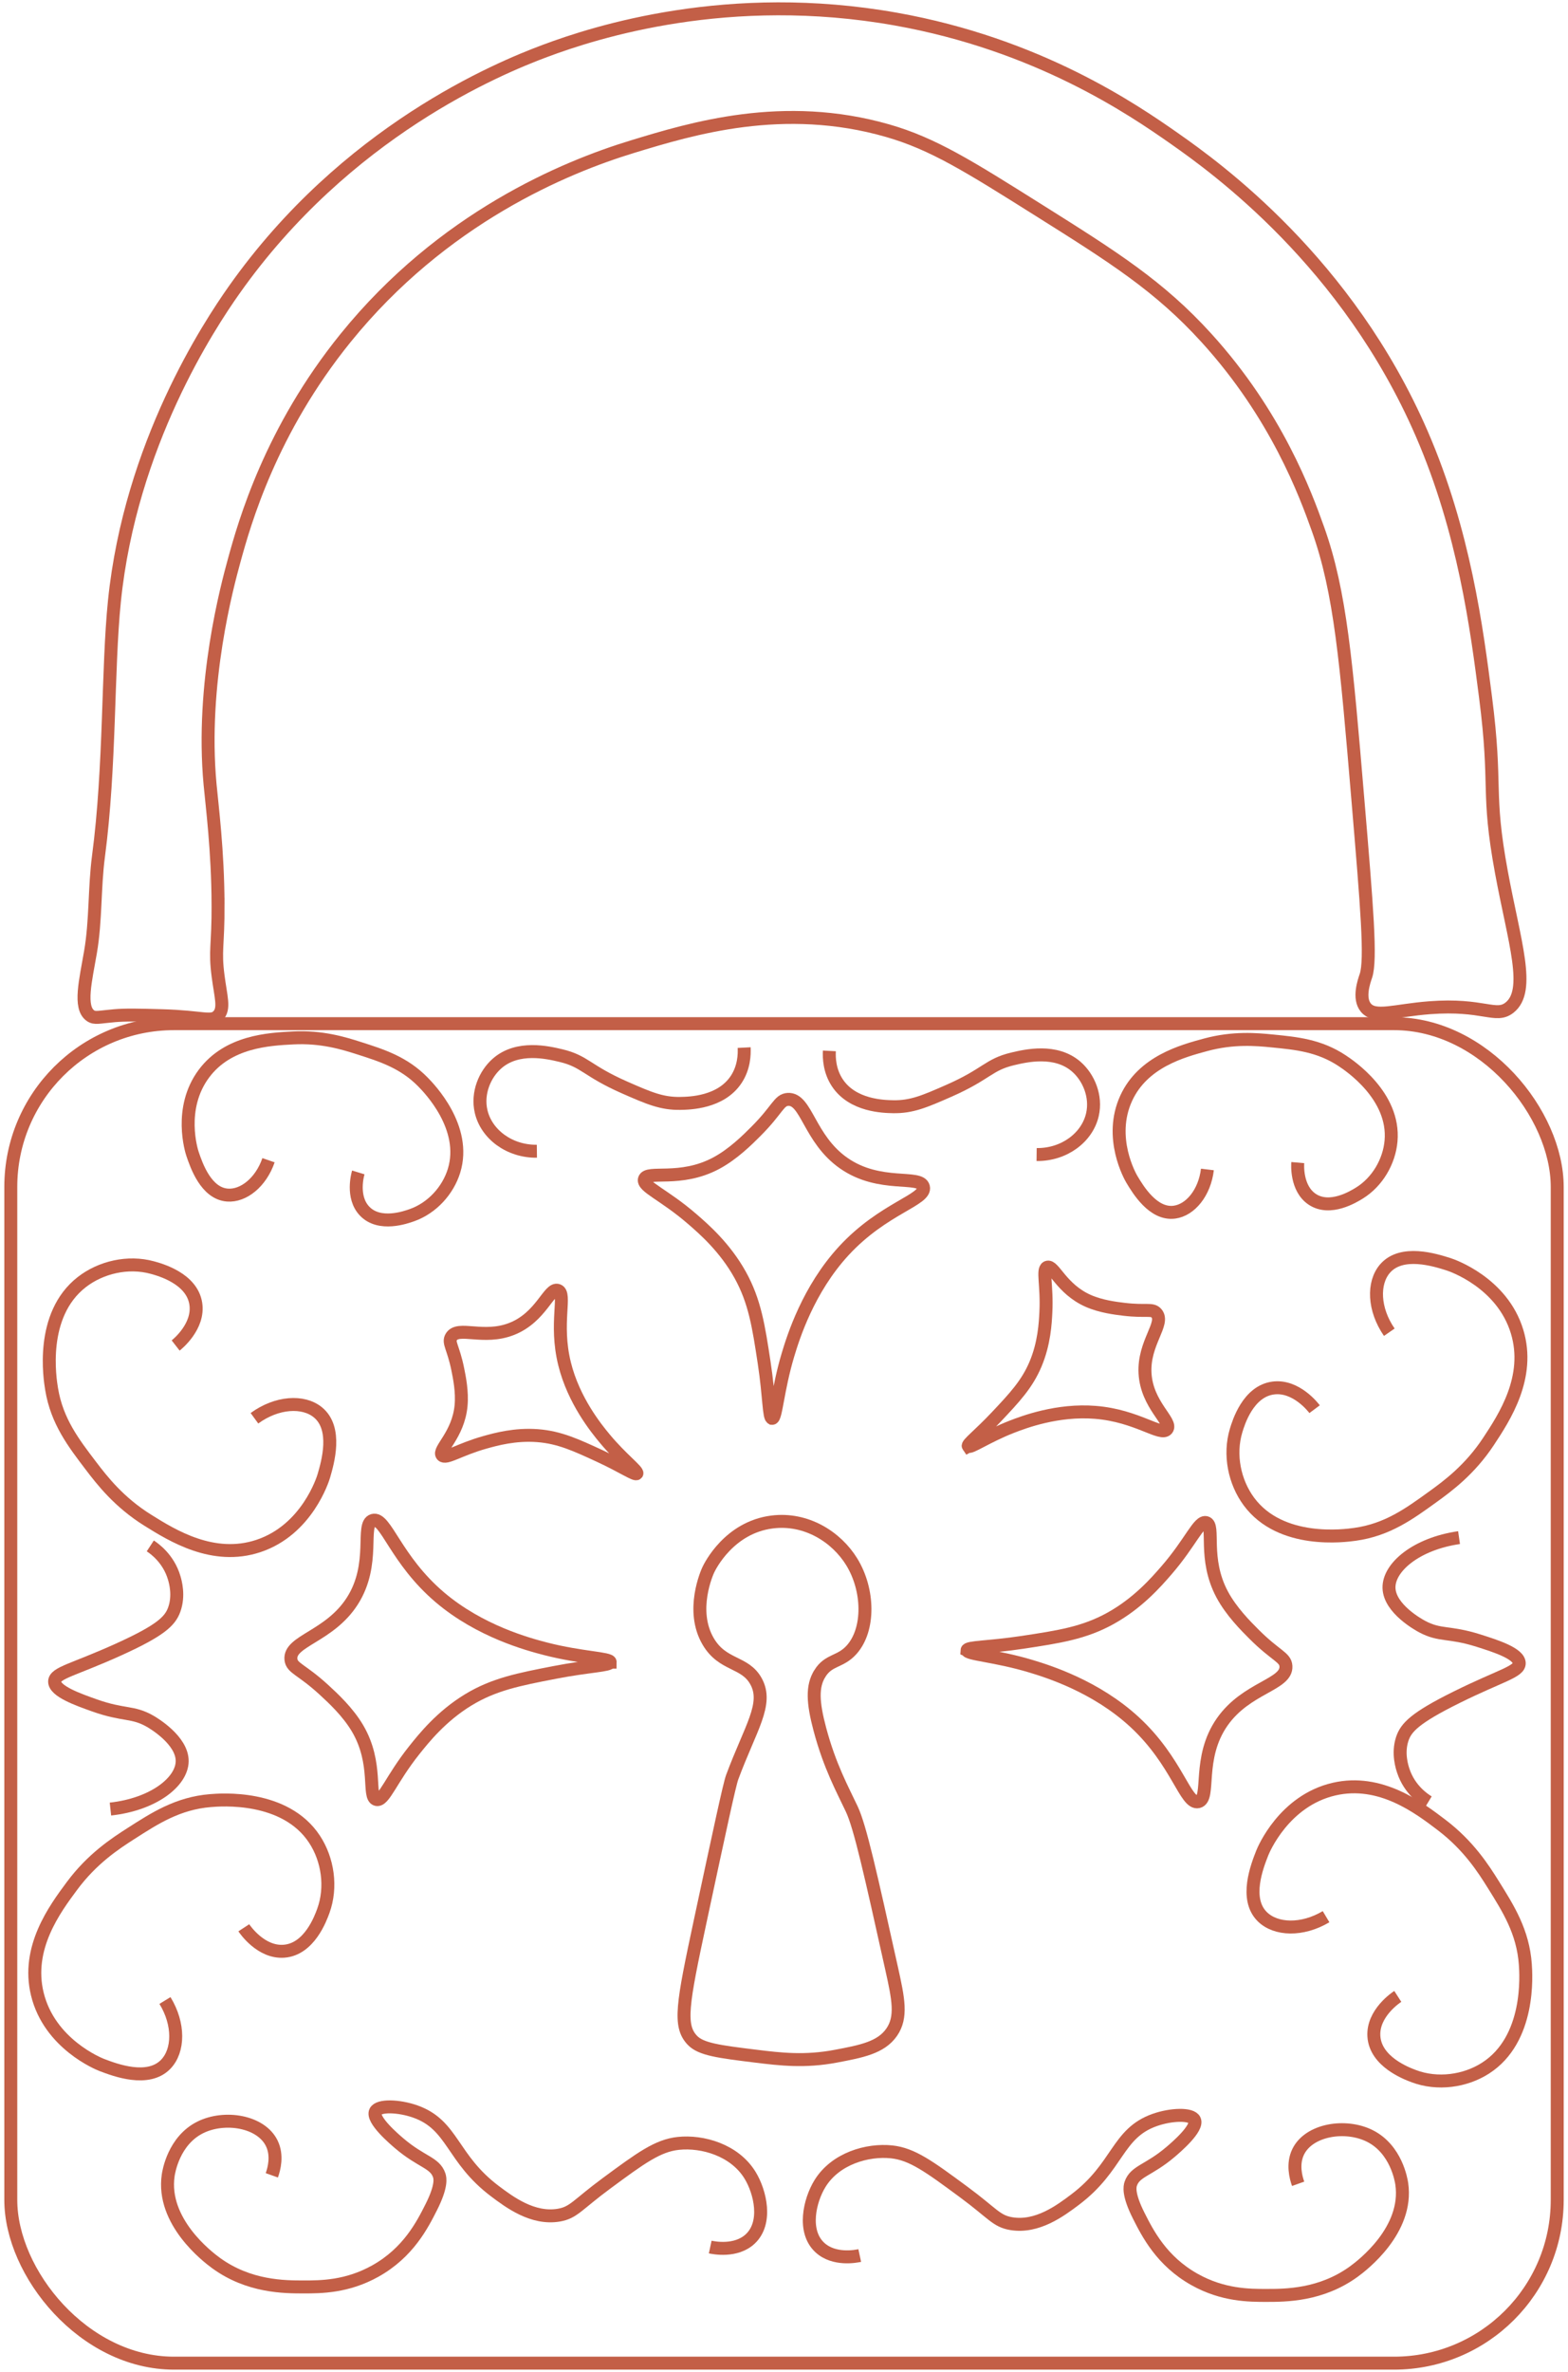 <?xml version="1.0" encoding="UTF-8"?><svg id="Layer_1" xmlns="http://www.w3.org/2000/svg" viewBox="0 0 121 183"><defs><style>.cls-1{fill:none;stroke:#c35f47;stroke-miterlimit:10;}</style></defs><rect class="cls-1" x=".833" y="78.977" width="119.335" height="103.341" rx="12.592" ry="12.592"/><path class="cls-1" d="m16.826,69.75c-.015-4.116-.461-7.574-.615-9.227-.726-7.807,1.347-15.398,1.845-17.224.819-3,2.831-10.081,8.612-17.224,7.5-9.268,16.917-13.17,22.145-14.763,4.573-1.393,11.634-3.545,19.684-1.23,3.508,1.009,6.235,2.723,11.687,6.151,5.74,3.609,9.267,5.826,12.918,9.842,5.406,5.946,7.648,12.057,8.612,14.763,1.725,4.847,2.175,10.203,3.076,20.914.689,8.195,1.033,12.292.615,13.533-.136.403-.614,1.729,0,2.461.697.831,2.223.205,4.921,0,4.158-.316,5.092.824,6.151,0,1.696-1.319.376-5.075-.615-10.457-1.165-6.326-.317-6.434-1.23-13.533-.675-5.245-1.638-12.728-4.921-20.299-5.733-13.222-15.849-20.502-19.069-22.76-3.236-2.269-10.542-7.274-21.529-9.227-12.866-2.287-23.096.977-27.066,2.461-3.564,1.332-15.332,6.182-23.99,18.454-1.899,2.692-7.996,11.902-9.227,23.99-.538,5.281-.313,12.739-1.23,19.684-.323,2.448-.198,4.948-.615,7.382-.373,2.177-.914,4.292,0,4.921.338.233.643.102,1.845,0,.907-.077,1.835-.052,3.691,0,3.132.087,3.789.539,4.306,0,.529-.553.214-1.419,0-3.076-.262-2.027.012-2.26,0-5.536Z"/><path class="cls-1" d="m63.268,129.11c.687-1.102,1.578-.849,2.461-1.845,1.385-1.564,1.329-4.599,0-6.766-1.176-1.917-3.506-3.411-6.151-3.076-3.315.42-4.789,3.409-4.921,3.691-.079.169-1.421,3.137,0,5.536,1.126,1.902,2.835,1.501,3.691,3.076.947,1.742-.424,3.56-1.845,7.382-.21.564-.96,4.067-2.461,11.072-1.387,6.477-1.676,8.107-.615,9.227.668.706,2.086.88,4.921,1.23,1.887.233,3.772.45,6.151,0,1.976-.374,3.481-.659,4.306-1.845.812-1.168.522-2.571,0-4.921-1.618-7.284-2.427-10.925-3.076-12.303-.707-1.503-1.697-3.285-2.461-6.151-.554-2.082-.613-3.324,0-4.306Z"/><path class="cls-1" d="m59.587,109.426c.306.018.409-2.208,1.226-4.922.4-1.329,1.548-5.013,4.3-8,3.057-3.317,6.392-3.928,6.147-4.926-.241-.983-3.357.111-6.153-1.841-2.68-1.872-2.865-5.009-4.31-4.918-.698.044-.783.784-2.459,2.462-.648.649-1.759,1.761-3.074,2.463-2.784,1.486-5.335.518-5.535,1.235-.162.579,1.509,1.18,3.693,3.073.888.769,2.516,2.181,3.694,4.303,1.133,2.041,1.427,3.976,1.851,6.765.403,2.655.356,4.29.618,4.305Z"/><path class="cls-1" d="m74.629,127.321c-.018.306,2.207.41,4.921,1.228,1.329.401,5.013,1.55,7.998,4.303,3.316,3.058,3.925,6.394,4.923,6.15.983-.24-.11-3.357,1.843-6.152,1.873-2.68,5.01-2.863,4.919-4.308-.044-.698-.784-.783-2.461-2.46-.648-.648-1.76-1.759-2.462-3.075-1.485-2.785-.516-5.335-1.232-5.536-.579-.162-1.18,1.509-3.074,3.692-.77.887-2.182,2.515-4.305,3.692-2.041,1.132-3.977,1.425-6.766,1.848-2.655.402-4.29.354-4.306.617Z"/><path class="cls-1" d="m47.086,128.235c.005-.306-2.222-.319-4.968-1.025-1.344-.346-5.072-1.343-8.168-3.971-3.439-2.919-4.185-6.227-5.172-5.942-.973.281.248,3.35-1.589,6.222-1.761,2.754-4.888,3.067-4.738,4.506.072.695.815.75,2.56,2.357.674.621,1.831,1.686,2.586,2.971,1.598,2.721.734,5.309,1.458,5.48.585.138,1.117-1.556,2.92-3.815.733-.918,2.076-2.602,4.149-3.866,1.993-1.215,3.915-1.587,6.684-2.124,2.637-.511,4.272-.53,4.277-.793Z"/><path class="cls-1" d="m49.141,113.686c.132-.177-1.166-1.125-2.473-2.698-.64-.77-2.4-2.928-3.102-5.773-.779-3.16.181-5.41-.516-5.66-.688-.247-1.27,2.065-3.557,2.969-2.194.868-4.155-.27-4.675.635-.251.437.16.783.503,2.46.132.648.36,1.759.258,2.83-.214,2.267-1.812,3.416-1.461,3.822.284.328,1.311-.438,3.319-.999.816-.228,2.314-.646,4.06-.51,1.679.131,2.961.724,4.808,1.58,1.758.815,2.724,1.494,2.837,1.342Z"/><path class="cls-1" d="m74.722,111.575c.126.182,1.436-.75,3.341-1.494.933-.364,3.536-1.352,6.457-1.118,3.244.259,5.076,1.882,5.533,1.299.451-.574-1.558-1.857-1.693-4.313-.13-2.355,1.57-3.857.875-4.636-.336-.377-.794-.096-2.493-.3-.657-.079-1.783-.215-2.767-.65-2.083-.92-2.668-2.799-3.165-2.594-.401.166.002,1.382-.102,3.465-.042.847-.119,2.399-.8,4.013-.655,1.552-1.623,2.58-3.018,4.062-1.329,1.411-2.278,2.112-2.17,2.267Z"/><path class="cls-1" d="m66.344,174.014c-.272.059-1.977.4-3.076-.615-1.352-1.25-.787-3.633,0-4.921,1.193-1.952,3.673-2.657,5.536-2.461,1.592.168,2.907,1.137,5.536,3.076,2.272,1.675,2.535,2.265,3.691,2.461,2.013.34,3.811-1.011,4.921-1.845,3.364-2.529,3.222-5.117,6.151-6.151,1.266-.447,2.832-.507,3.076,0,.304.632-1.454,2.128-1.845,2.461-1.698,1.445-2.743,1.473-3.076,2.461-.067.199-.226.795.615,2.461.685,1.356,1.765,3.496,4.306,4.921,2.194,1.231,4.232,1.23,5.536,1.23,1.486,0,4.229,0,6.766-1.845.66-.48,4.212-3.197,3.691-6.766-.042-.285-.428-2.669-2.461-3.691-1.877-.943-4.703-.495-5.536,1.23-.453.938-.177,1.964,0,2.461"/><path class="cls-1" d="m54.807,173.36c.272.059,1.977.4,3.076-.615,1.352-1.25.787-3.633,0-4.921-1.193-1.952-3.673-2.657-5.536-2.461-1.592.168-2.907,1.137-5.536,3.076-2.272,1.675-2.535,2.265-3.691,2.461-2.013.34-3.811-1.011-4.921-1.845-3.364-2.529-3.222-5.117-6.151-6.151-1.266-.447-2.832-.507-3.076,0-.304.632,1.454,2.128,1.845,2.461,1.698,1.445,2.743,1.473,3.076,2.461.067.199.226.795-.615,2.461-.685,1.356-1.765,3.496-4.306,4.921-2.194,1.231-4.232,1.23-5.536,1.23-1.486,0-4.229,0-6.766-1.845-.66-.48-4.212-3.197-3.691-6.766.042-.285.428-2.669,2.461-3.691,1.877-.943,4.703-.495,5.536,1.23.453.938.177,1.964,0,2.461"/><path class="cls-1" d="m107.865,154.023c-.115.074-1.957,1.294-1.845,3.076.123,1.963,2.505,2.861,3.076,3.076,1.828.689,3.96.395,5.536-.615,3.48-2.229,3.13-7.224,3.076-7.997-.177-2.526-1.317-4.317-2.461-6.151-.77-1.234-1.906-3.022-3.998-4.613-1.761-1.339-4.726-3.595-8.304-2.768-3.859.892-5.44,4.677-5.536,4.921-.397,1.009-1.394,3.54,0,4.921,1.04,1.029,3.083,1.097,4.921,0"/><path class="cls-1" d="m18.815,148.729c.075.115,1.317,1.941,3.097,1.809,1.961-.146,2.831-2.539,3.039-3.112.667-1.836.347-3.964-.681-5.528-2.27-3.454-7.261-3.044-8.033-2.98-2.523.207-4.301,1.368-6.122,2.534-1.225.784-2.999,1.942-4.565,4.053-1.318,1.776-3.538,4.768-2.669,8.337.938,3.848,4.741,5.384,4.987,5.477,1.014.385,3.557,1.352,4.921-.059,1.017-1.052,1.06-3.096-.059-4.921"/><path class="cls-1" d="m13.555,103.806c.108-.084,1.829-1.469,1.553-3.233-.304-1.943-2.759-2.617-3.347-2.778-1.883-.517-3.979-.027-5.456,1.124-3.26,2.541-2.449,7.483-2.323,8.247.41,2.498,1.71,4.177,3.018,5.898.88,1.158,2.178,2.833,4.408,4.224,1.877,1.171,5.038,3.143,8.524,1.989,3.76-1.245,4.984-5.159,5.058-5.412.303-1.042,1.061-3.654-.455-4.9-1.13-.929-3.171-.807-4.9.455"/><path class="cls-1" d="m27.65,90.453c-.034.111-.555,1.903.491,2.991,1.152,1.198,3.178.475,3.663.302,1.555-.555,2.768-1.909,3.233-3.422,1.026-3.339-1.929-6.368-2.387-6.836-1.494-1.531-3.208-2.064-4.947-2.621-1.171-.375-2.88-.907-5.099-.79-1.867.098-5.011.264-6.866,2.753-2.001,2.684-.952,5.987-.88,6.198.295.868,1.035,3.044,2.689,3.173,1.233.096,2.587-.977,3.173-2.689"/><path class="cls-1" d="m100.147,89.695c-.01.115-.145,1.977,1.105,2.823,1.377.931,3.207-.199,3.646-.47,1.404-.867,2.308-2.446,2.446-4.022.305-3.479-3.218-5.824-3.763-6.186-1.781-1.185-3.568-1.348-5.386-1.529-1.223-.122-3.006-.285-5.151.294-1.805.487-4.845,1.306-6.139,4.127-1.396,3.043.321,6.054.434,6.245.47.787,1.649,2.761,3.293,2.541,1.225-.164,2.326-1.496,2.541-3.293"/><path class="cls-1" d="m101.445,108.72c-.082-.11-1.422-1.865-3.193-1.634-1.95.255-2.685,2.692-2.862,3.276-.564,1.87-.127,3.977.986,5.482,2.458,3.323,7.419,2.637,8.186,2.53,2.508-.347,4.219-1.605,5.972-2.869,1.18-.851,2.887-2.105,4.334-4.3,1.218-1.847,3.269-4.957,2.203-8.472-1.15-3.791-5.032-5.113-5.282-5.192-1.034-.329-3.626-1.153-4.91.331-.957,1.107-.887,3.15.331,4.91"/><path class="cls-1" d="m11.597,119.268c.314.205,1.407.974,1.845,2.461.082.277.402,1.362,0,2.461-.322.882-1.047,1.599-4.306,3.076-3.447,1.562-4.909,1.79-4.921,2.461-.013.749,1.797,1.391,3.076,1.845,2.272.807,2.937.441,4.306,1.23.24.138,2.477,1.461,2.461,3.076-.016,1.591-2.219,3.328-5.536,3.691"/><path class="cls-1" d="m110.222,139.021c-.321-.194-1.44-.925-1.93-2.395-.091-.274-.449-1.347-.085-2.459.292-.893.99-1.634,4.197-3.223,3.391-1.68,4.844-1.96,4.833-2.63-.013-.749-1.844-1.328-3.138-1.738-2.298-.727-2.951-.339-4.346-1.08-.244-.13-2.526-1.374-2.566-2.988-.039-1.591,2.102-3.403,5.405-3.881"/><path class="cls-1" d="m57.424,80.822c.028.534-.003,1.537-.615,2.461-1.185,1.788-3.59,1.832-4.306,1.845-1.423.026-2.421-.4-4.306-1.23-2.934-1.292-3.04-2.014-4.921-2.461-.996-.236-3.325-.789-4.921.615-.946.832-1.554,2.281-1.23,3.691.404,1.763,2.182,3.101,4.306,3.076"/><path class="cls-1" d="m64.001,81.077c-.028.534.003,1.537.615,2.461,1.185,1.788,3.59,1.832,4.306,1.845,1.423.026,2.421-.4,4.306-1.23,2.934-1.292,3.04-2.014,4.921-2.461.996-.236,3.325-.789,4.921.615.946.832,1.554,2.281,1.23,3.691-.404,1.763-2.182,3.101-4.306,3.076"/></svg>